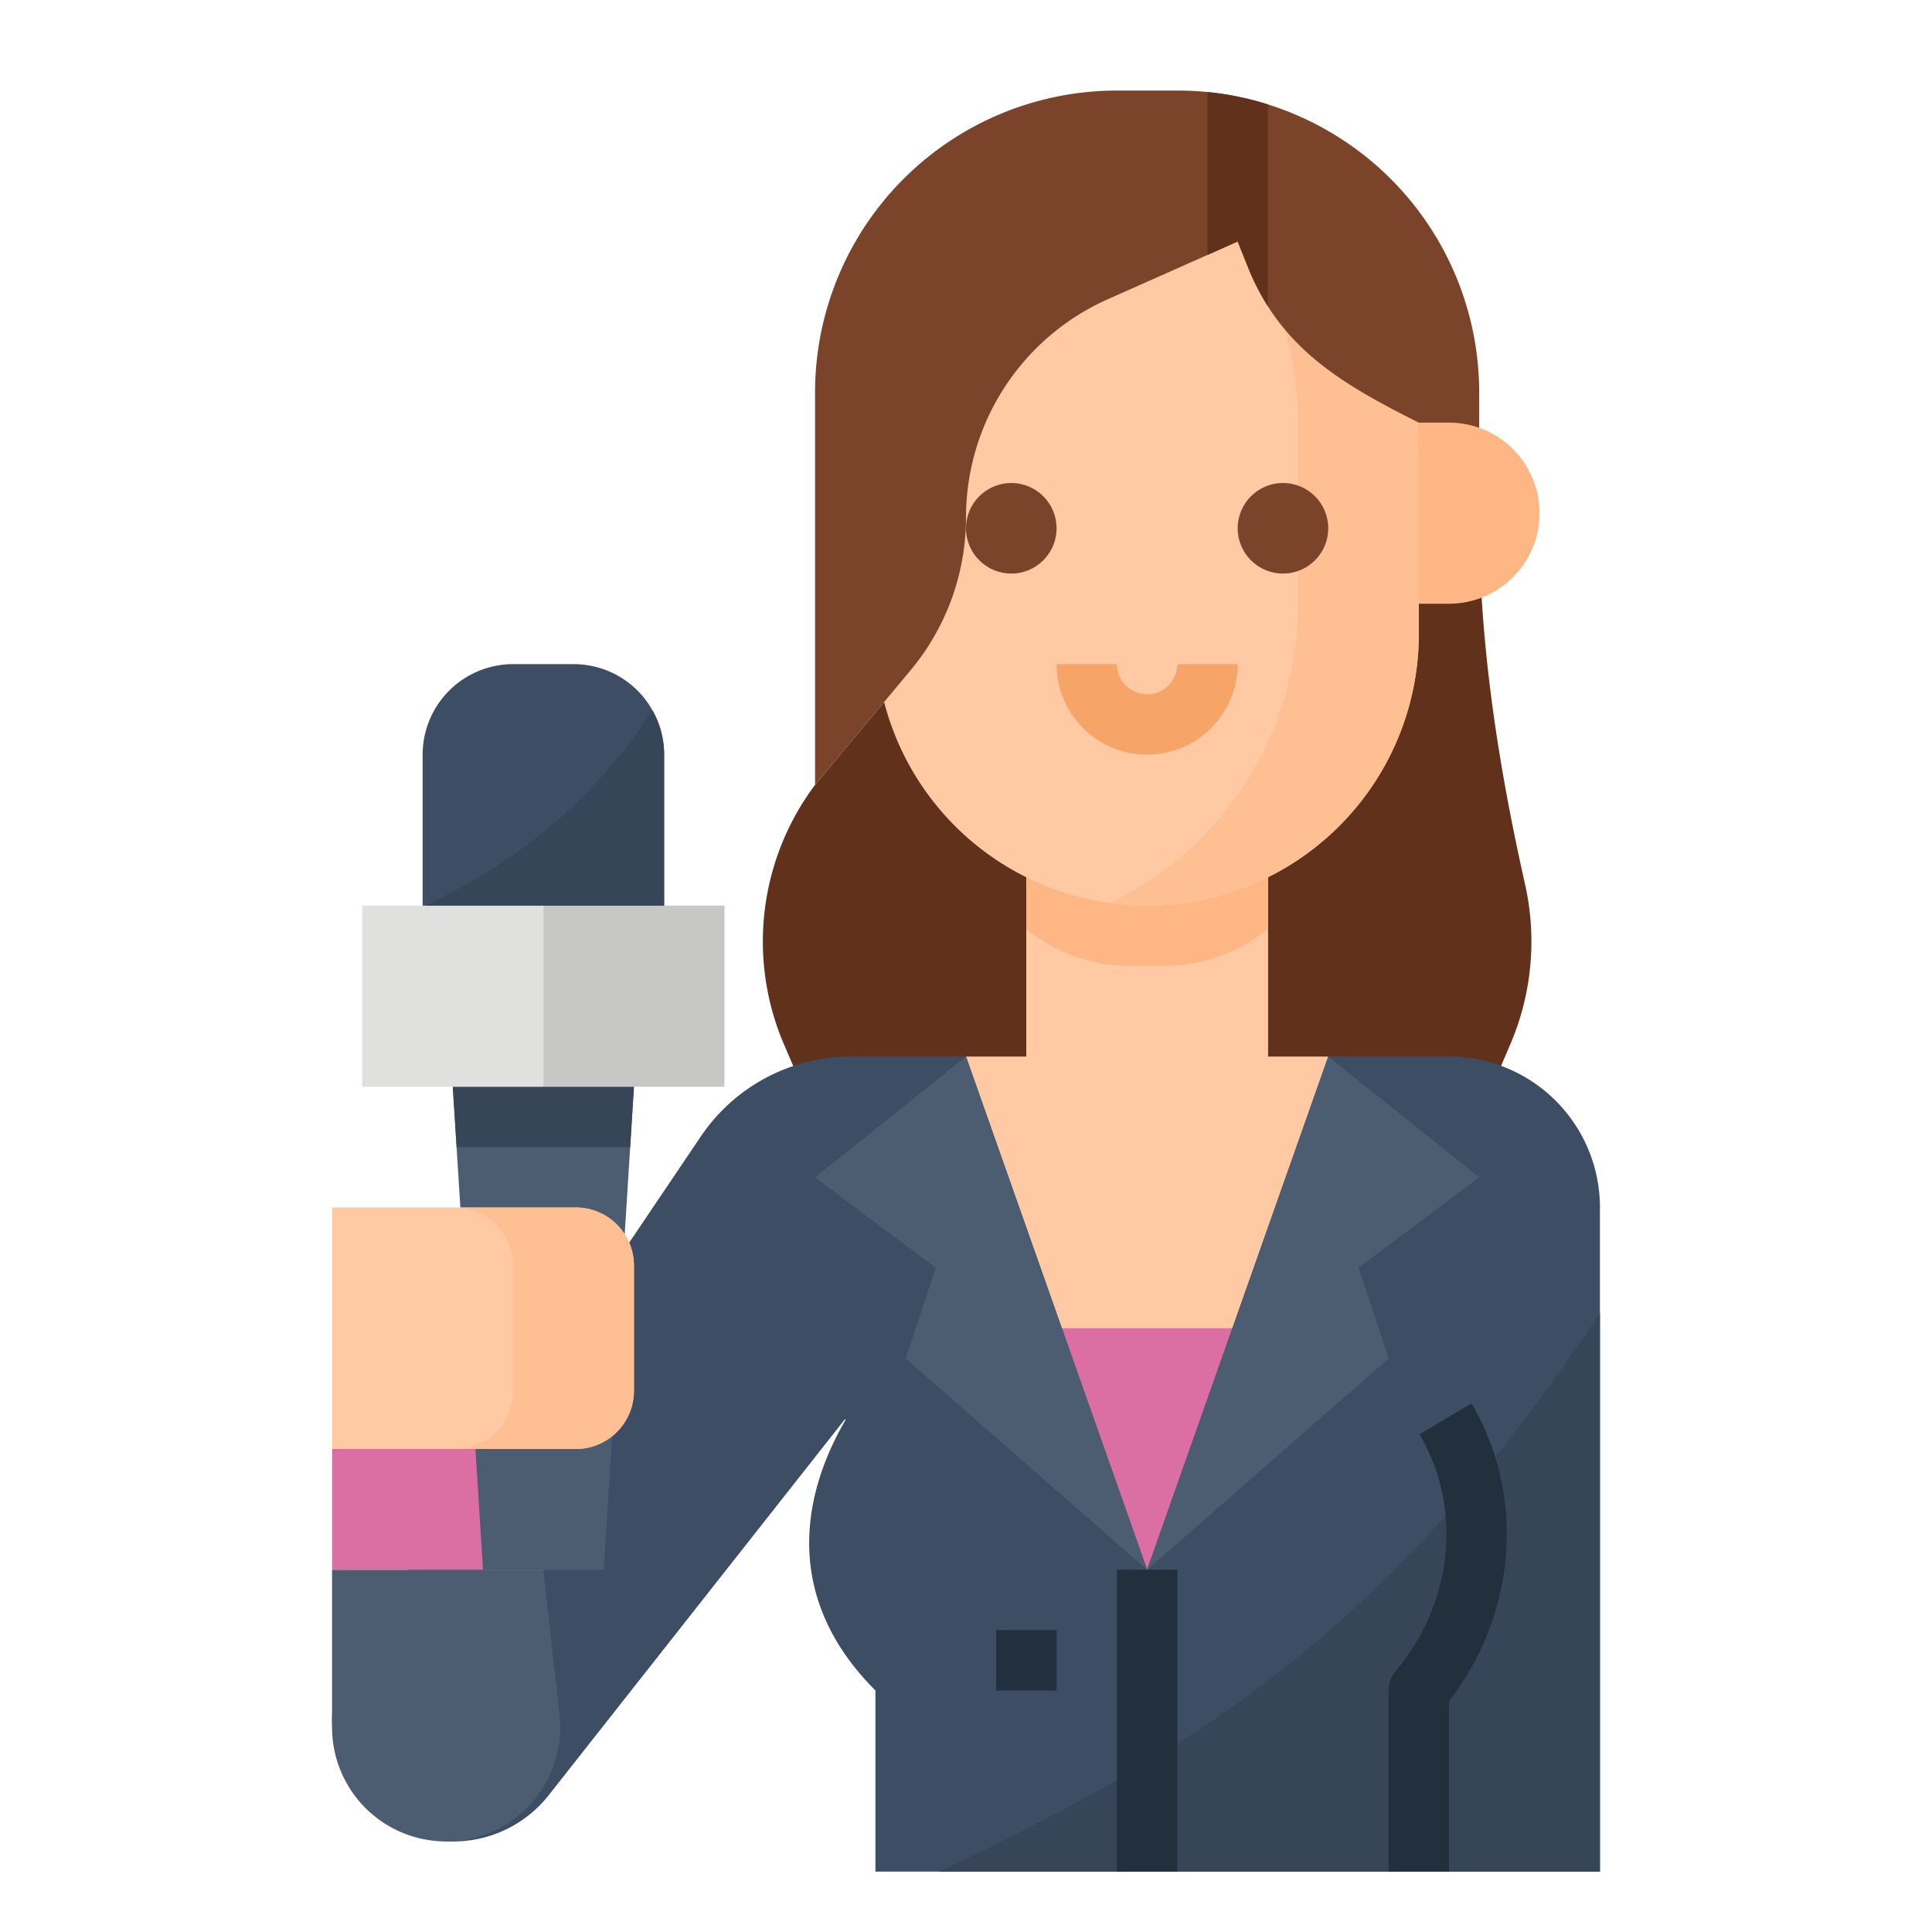 <svg xmlns="http://www.w3.org/2000/svg" viewBox="0 0 512 512"><title>reporter-journalist-occupation-avatar</title><g id="Flat"><path d="M392,137.52V120H336V296h56l8.243-19.234a69.161,69.161,0,0,0,3.906-42.446C396.984,202.469,392,170.167,392,137.52Z" style="fill:#61311b"/><path d="M216,208h0a69.184,69.184,0,0,0-8.243,68.766L216,296h56V192l-16-32Z" style="fill:#61311b"/><polygon points="336 280 336 216 272 216 272 280 256 280 256 368 352 368 352 280 336 280" style="fill:#fec9a3"/><path d="M308.824,256A43.894,43.894,0,0,0,336,246.19V216H272v30.19A43.894,43.894,0,0,0,299.176,256Z" style="fill:#feb784"/><rect x="264" y="352" width="80" height="80" style="fill:#db6ea2"/><path d="M424,320V496H232V448c-24-24-20.04-50.81-8-71.58h.03L224,376,145.21,476.01A32.16,32.16,0,0,1,93.47,437.9l92.27-136.75A48,48,0,0,1,225.53,280H256l48,136,48-136h32A40,40,0,0,1,424,320Z" style="fill:#3d4d63"/><path d="M424,348V496H248.89C320.43,462.18,369.45,429.98,424,348Z" style="fill:#374559"/><polygon points="256 280 216 312 248 336 240 360 304 416 256 280" style="fill:#4c5d72"/><polygon points="352 280 392 312 360 336 368 360 304 416 352 280" style="fill:#4c5d72"/><rect x="296" y="416" width="16" height="80" style="fill:#22303d"/><rect x="264" y="432" width="16" height="16" style="fill:#22303d"/><path d="M88,457.772V416h56l4.27,38.434A30.227,30.227,0,0,1,118.228,488h0A30.227,30.227,0,0,1,88,457.772Z" style="fill:#4c5d72"/><rect x="88" y="384" width="56" height="32" style="fill:#db6ea2"/><polygon points="160 416 128 416 120 288 168 288 160 416" style="fill:#4c5d72"/><polygon points="167 304 168 288 120 288 121 304 167 304" style="fill:#374559"/><rect x="96" y="240" width="48" height="48" style="fill:#e0e0de"/><rect x="144" y="240" width="48" height="48" style="fill:#c7c7c5"/><path d="M176,200v40H112V200a24.006,24.006,0,0,1,24-24h16a23.941,23.941,0,0,1,20.92,12.27A23.668,23.668,0,0,1,176,200Z" style="fill:#3d4d63"/><path d="M88,320h64.591A15.409,15.409,0,0,1,168,335.409v33.182A15.409,15.409,0,0,1,152.591,384H88a0,0,0,0,1,0,0V320A0,0,0,0,1,88,320Z" style="fill:#fec9a3"/><path d="M152.591,320h-32A15.409,15.409,0,0,1,136,335.409v33.182A15.409,15.409,0,0,1,120.591,384h32A15.409,15.409,0,0,0,168,368.591V335.409A15.409,15.409,0,0,0,152.591,320Z" style="fill:#fec093"/><path d="M376,112v56a72.006,72.006,0,0,1-72,72,71.157,71.157,0,0,1-9.85-.68h-.01A72.006,72.006,0,0,1,232,168V112a64,64,0,0,1,64-64h16c1.53,0,3.05.05,4.56.17A63.983,63.983,0,0,1,376,112Z" style="fill:#fec9a3"/><path d="M376,112v56a72.006,72.006,0,0,1-72,72,71.157,71.157,0,0,1-9.85-.68A88,88,0,0,0,344,160V112a87.688,87.688,0,0,0-25.78-62.22c-.55-.55-1.1-1.08-1.66-1.61A63.983,63.983,0,0,1,376,112Z" style="fill:#fec093"/><circle cx="268" cy="140" r="12" style="fill:#7a432a"/><circle cx="340" cy="140" r="12" style="fill:#7a432a"/><path d="M304,200a24.027,24.027,0,0,1-24-24h16a8,8,0,0,0,16,0h16A24.027,24.027,0,0,1,304,200Z" style="fill:#f7a468"/><path d="M392,104v16H376v-8c-16.93-8.47-30.83-16.4-40-30.83a62.766,62.766,0,0,1-5.29-10.39L328,64l-8,3.56L293.56,79.31A63.264,63.264,0,0,0,256,137.1a63.258,63.258,0,0,1-14.66,40.49L216,208V104a80,80,0,0,1,80-80h16q4.05,0,8,.39a79.139,79.139,0,0,1,16,3.28A80.019,80.019,0,0,1,392,104Z" style="fill:#7a432a"/><path d="M376,112h8a24,24,0,0,1,24,24v0a24,24,0,0,1-24,24h-8a0,0,0,0,1,0,0V112A0,0,0,0,1,376,112Z" style="fill:#feb784"/><path d="M336,27.67v53.5a62.766,62.766,0,0,1-5.29-10.39L328,64l-8,3.56V24.39A79.139,79.139,0,0,1,336,27.67Z" style="fill:#61311b"/><path d="M384,496H368V448a8.011,8.011,0,0,1,1.875-5.148c15.238-18.133,17.773-43.36,6.305-62.782l13.781-8.14C404.383,396.359,401.91,427.7,384,450.82Z" style="fill:#22303d"/><path d="M176,200v40H112.87c22.95-11.24,42.85-25.77,60.05-51.73A23.668,23.668,0,0,1,176,200Z" style="fill:#374559"/></g></svg>